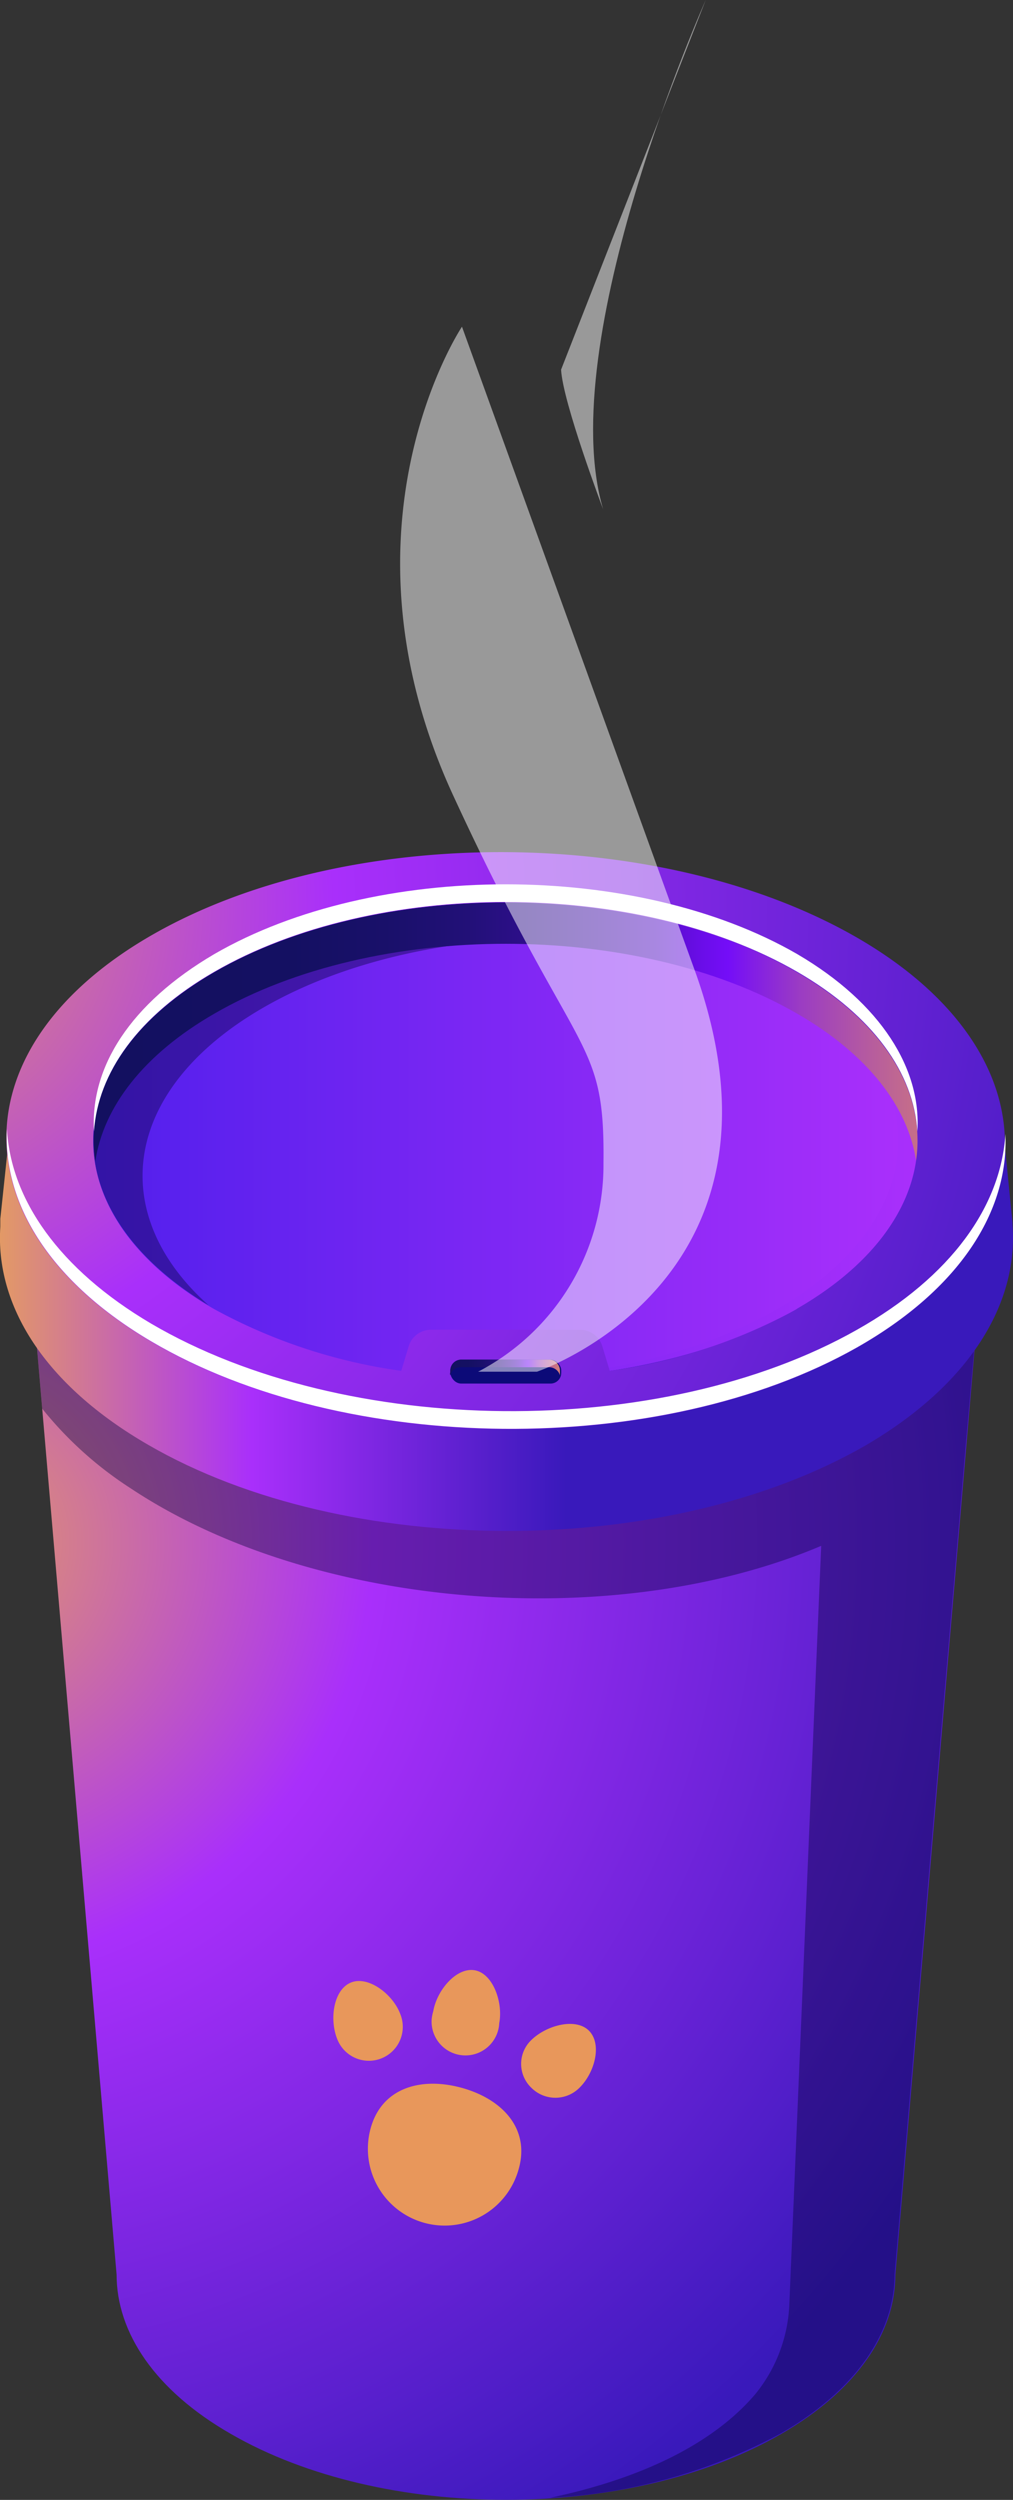 <svg id="Layer_1" data-name="Layer 1" xmlns="http://www.w3.org/2000/svg" xmlns:xlink="http://www.w3.org/1999/xlink" viewBox="0 0 61.42 151.43"><rect x="0" y="0" width="61.42" height="151.43" fill="#333333" stroke="none"/><defs><style>.cls-1{fill:url(#radial-gradient);}.cls-2{fill:#06033e;opacity:0.4;}.cls-12,.cls-2{isolation:isolate;}.cls-3{fill:url(#linear-gradient);}.cls-4{fill:url(#linear-gradient-2);}.cls-5{fill:url(#linear-gradient-3);}.cls-6{fill:url(#linear-gradient-4);}.cls-7{fill:url(#radial-gradient-2);}.cls-12,.cls-8{fill:#fff;}.cls-9{fill:#0c0a78;}.cls-10{fill:url(#linear-gradient-5);}.cls-11{fill:#e8975b;}.cls-12{opacity:0.5;}</style><radialGradient id="radial-gradient" cx="446.14" cy="424.4" r="171.46" gradientTransform="translate(-58.72 -118.5)" gradientUnits="userSpaceOnUse"><stop offset="0" stop-color="#e39a65"/><stop offset="0.15" stop-color="#a92ffb"/><stop offset="0.41" stop-color="#3919bb"/><stop offset="0.93" stop-color="#3919bb"/></radialGradient><linearGradient id="linear-gradient" x1="449.17" y1="403.14" x2="510.68" y2="403.14" gradientTransform="translate(-58.72 -118.5)" gradientUnits="userSpaceOnUse"><stop offset="0" stop-color="#e39a65"/><stop offset="0.25" stop-color="#a92ffb"/><stop offset="0.56" stop-color="#3919bb"/></linearGradient><linearGradient id="linear-gradient-2" x1="410.19" y1="388.76" x2="460.15" y2="388.76" gradientTransform="translate(-404.5 -319.67)" gradientUnits="userSpaceOnUse"><stop offset="0" stop-color="#4f1fec"/><stop offset="1" stop-color="#a92ffb"/></linearGradient><linearGradient id="linear-gradient-3" x1="409" y1="388.76" x2="458.96" y2="388.76" xlink:href="#linear-gradient-2"/><linearGradient id="linear-gradient-4" x1="454.95" y1="393.45" x2="517.95" y2="393.45" gradientTransform="translate(-58.72 -118.5)" gradientUnits="userSpaceOnUse"><stop offset="0" stop-color="#131060"/><stop offset="0.19" stop-color="#141062"/><stop offset="0.28" stop-color="#19106a"/><stop offset="0.36" stop-color="#221078"/><stop offset="0.42" stop-color="#2e0f8b"/><stop offset="0.48" stop-color="#3e0fa3"/><stop offset="0.54" stop-color="#510ec2"/><stop offset="0.58" stop-color="#680de5"/><stop offset="0.61" stop-color="#740df8"/><stop offset="0.62" stop-color="#7a14f0"/><stop offset="0.68" stop-color="#9b3cc3"/><stop offset="0.75" stop-color="#b75d9d"/><stop offset="0.81" stop-color="#cc7680"/><stop offset="0.88" stop-color="#dc886c"/><stop offset="0.94" stop-color="#e5935f"/><stop offset="1" stop-color="#e8975b"/></linearGradient><radialGradient id="radial-gradient-2" cx="441.5" cy="385.76" r="112.16" gradientTransform="translate(-58.72 -118.5)" gradientUnits="userSpaceOnUse"><stop offset="0" stop-color="#e39a65"/><stop offset="0.25" stop-color="#a92ffb"/><stop offset="0.74" stop-color="#3919bb"/></radialGradient><linearGradient id="linear-gradient-5" x1="475.97" y1="413.78" x2="484.68" y2="413.78" xlink:href="#linear-gradient-4"/></defs><path class="cls-1" d="M450.21,287.44h-58l5.4,62.8h0c0,3.49,2.31,7,6.92,9.64,9.22,5.33,24.17,5.33,33.39,0,4.61-2.66,6.91-6.15,6.91-9.64Z" transform="translate(-390.54 -212.45)"/><path class="cls-2" d="M450.21,287.44h-58l.89,10.34a22.47,22.47,0,0,0,5.37,4.83c11.09,7.36,29.38,8.77,41.86,3.48L438.4,352a9.19,9.19,0,0,1-2.07,5.48c-1.88,2.21-5.5,4.81-12.46,6.28a33,33,0,0,0,14-3.9c4.61-2.66,6.91-6.15,6.91-9.64l4.33-50.37h0Z" transform="translate(-390.54 -212.45)"/><ellipse class="cls-2" cx="30.67" cy="74.99" rx="29.01" ry="16.75"/><ellipse class="cls-2" cx="30.67" cy="69.09" rx="24.98" ry="14.42"/><path class="cls-3" d="M451.93,286.66h0v-.14l-.56-5.62V281c-.25-4.25-3.19-8.47-8.81-11.72-11.78-6.8-30.87-6.8-42.65,0-5.77,3.33-8.71,7.68-8.82,12h0l-.53,5v.47h0c-.32,4.77,2.67,9.6,9,13.24,12,6.93,31.48,6.93,43.49,0C449.3,296.33,452.29,291.46,451.93,286.66Z" transform="translate(-390.54 -212.45)"/><ellipse class="cls-4" cx="30.67" cy="69.09" rx="24.98" ry="14.42"/><ellipse class="cls-5" cx="29.48" cy="69.09" rx="24.98" ry="14.42"/><path class="cls-2" d="M406.5,273.49c9.76-5.63,25.58-5.63,35.33,0,.13.07.23.15.35.22a20.36,20.36,0,0,0-3.31-2.37c-9.76-5.63-25.58-5.63-35.33,0s-9.74,14.53-.35,20.18C396.92,285.93,398,278.39,406.5,273.49Z" transform="translate(-390.54 -212.45)"/><path class="cls-6" d="M403.54,273.85c9.75-5.64,25.57-5.64,35.33,0,4.33,2.49,6.73,5.68,7.22,8.94.61-4.09-1.79-8.31-7.22-11.45-9.76-5.63-25.58-5.63-35.33,0-5.43,3.14-7.84,7.36-7.22,11.45C396.81,279.53,399.21,276.34,403.54,273.85Z" transform="translate(-390.54 -212.45)"/><path class="cls-7" d="M442.71,269.37c-11.76-6.92-30.92-7.09-42.8-.37s-12,17.78-.22,24.71,30.93,7.1,42.81.38S454.47,276.3,442.71,269.37Zm-3.84,22.37a33,33,0,0,1-11.36,3.75l-.45-1.49a1.41,1.41,0,0,0-1.37-1h-9a1.41,1.41,0,0,0-1.37,1l-.45,1.49a33.14,33.14,0,0,1-11.36-3.75c-9.76-5.63-9.76-14.76,0-20.4s25.57-5.63,35.33,0,9.79,14.77,0,20.4Z" transform="translate(-390.54 -212.45)"/><path class="cls-8" d="M438.87,270.24c-9.76-5.63-25.58-5.63-35.33,0-5.12,3-7.54,6.87-7.3,10.74.23-3.51,2.65-7,7.3-9.67,9.75-5.63,25.57-5.63,35.33,0,4.64,2.68,7.07,6.16,7.29,9.67C446.41,277.24,444,273.24,438.87,270.24Z" transform="translate(-390.54 -212.45)"/><path class="cls-8" d="M442.5,293c-11.88,6.72-31,6.55-42.81-.38-5.59-3.3-8.5-7.53-8.73-11.79-.23,4.61,2.67,9.29,8.73,12.86,11.76,6.93,30.93,7.1,42.81.38,6.22-3.53,9.21-8.24,9-12.93C451.23,285.49,448.25,289.76,442.5,293Z" transform="translate(-390.54 -212.45)"/><rect class="cls-9" x="27.31" y="82.36" width="6.72" height="1.45" rx="0.65"/><path class="cls-10" d="M423.88,294.81h-5.36a.67.67,0,0,0-.68.66v.11a.28.28,0,0,0,0,.18.65.65,0,0,1,.64-.49h5.36a.68.68,0,0,1,.65.49v-.27A.67.67,0,0,0,423.88,294.81Z" transform="translate(-390.54 -212.45)"/><path class="cls-11" d="M422,343.8a4.65,4.65,0,1,1-9-2.38h0c.65-2.47,3-3.17,5.46-2.52S422.68,341.33,422,343.8Z" transform="translate(-390.54 -212.45)"/><path class="cls-11" d="M425.67,338.92a2.06,2.06,0,0,1-2.91,0,2,2,0,0,1-.07-2.83l.07-.07c.94-.91,2.71-1.36,3.5-.55S426.61,338,425.67,338.92Z" transform="translate(-390.54 -212.45)"/><path class="cls-11" d="M420.81,335a2.05,2.05,0,0,1-4.1-.19,2.36,2.36,0,0,1,.1-.53c.22-1.28,1.41-2.68,2.52-2.48S421.05,333.76,420.81,335Z" transform="translate(-390.54 -212.45)"/><path class="cls-11" d="M414.81,334.45A2,2,0,0,1,411,336c-.5-1.21-.25-3,.8-3.45S414.36,333.24,414.81,334.45Z" transform="translate(-390.54 -212.45)"/><path class="cls-12" d="M418.55,232.24s-8.07,12.07-.53,28.4,9.2,14.45,9.11,22.26a14.11,14.11,0,0,1-7.6,12.64h3.57s16.22-5.44,9.65-24.07" transform="translate(-390.54 -212.45)"/><path class="cls-12" d="M433.33,212.45s-9.25,20.66-6.22,30.85c0,0-2.45-6.48-2.55-8.46" transform="translate(-390.54 -212.45)"/></svg>